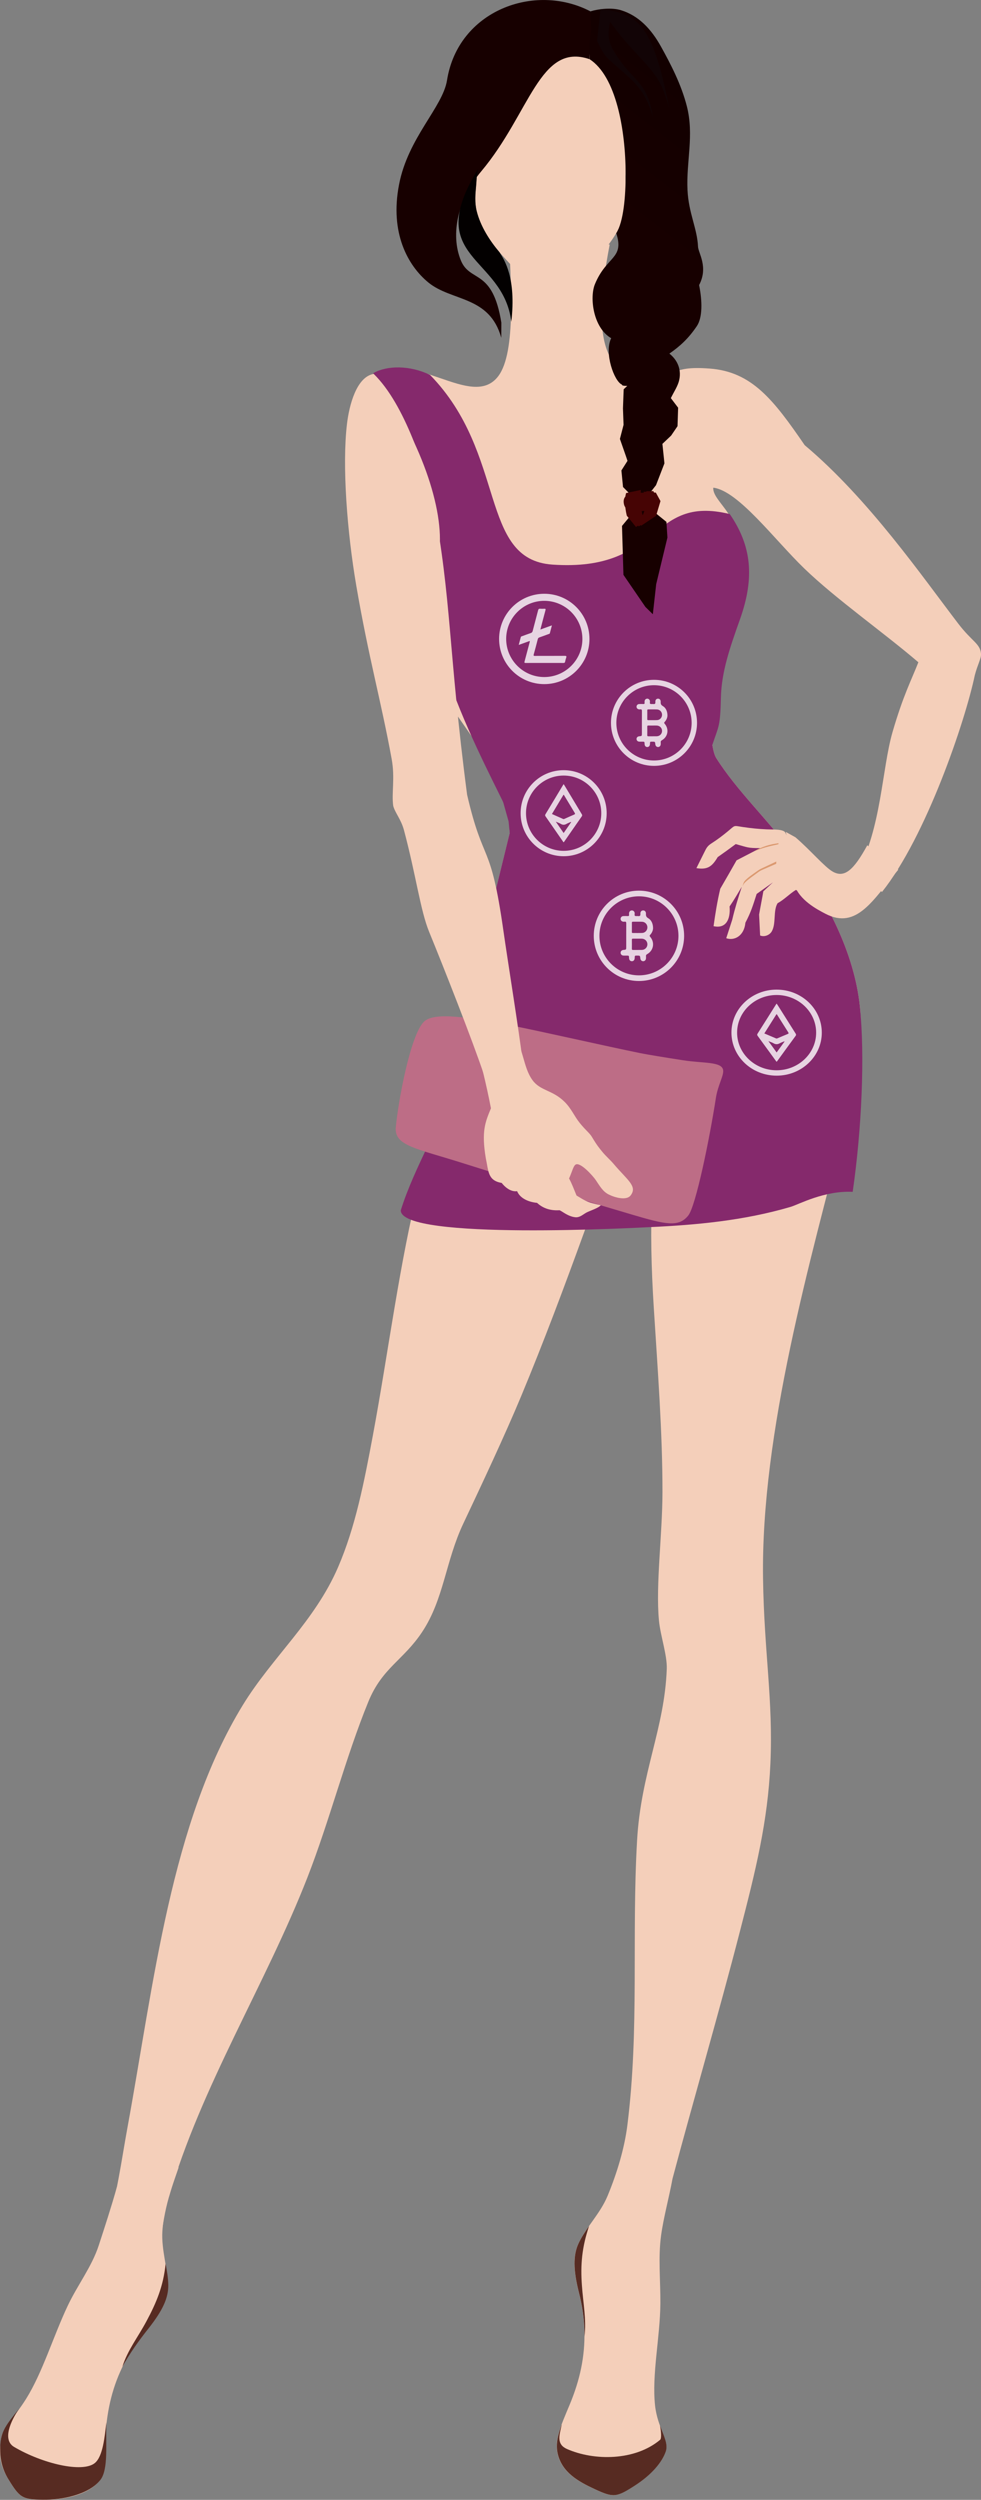 <svg width="228" height="581" viewBox="0 0 228 581" fill="none" xmlns="http://www.w3.org/2000/svg">
<rect x="0" y="0" width="228" height="581" fill="#808080" stroke="none"/>
<g clip-path="url(#clip0_13_229)">
<path fill-rule="evenodd" clip-rule="evenodd" d="M141.703 56.837C139.495 68.429 136.731 87.084 149.467 87.554C158.232 87.873 155.093 84.923 164.913 85.657C174.733 86.377 179.775 92.9 187.025 103.467C201.887 115.945 214.416 134.101 222.736 144.973C225.917 149.128 227.778 149.543 228 151.925C228.097 153.006 227.181 154.501 226.555 156.953C224.305 167.672 215.235 194.47 204.985 207.308L199.262 202.586C204.832 192.573 204.971 178.71 207.429 170.178C209.902 161.647 211.846 158.005 213.444 153.92C205.36 146.995 194.304 139.239 186.942 132.135C180.025 125.46 171.594 114.048 165.774 113.342C165.566 116.471 171.885 119.463 171.663 127.371C172.274 132.329 171.149 140.403 166.135 144.488C168.691 153.753 163.607 161.495 164.024 174.79L146.328 179.582L132.286 184.18L120.549 186.867L93.45 147.84C88.603 130.653 81.061 115.183 81.172 102.692C81.227 97.152 81.838 91.529 86.45 87.748C95.561 80.284 109.646 95.615 115.813 87.416C120.063 81.765 118.604 65.423 118.341 55.217L141.703 56.837Z" fill="#F4CFBA"/>
<path fill-rule="evenodd" clip-rule="evenodd" d="M165.066 166.439C165.107 171.314 165.677 174.943 166.455 176.175C171.316 183.848 178.344 190.371 184.053 198.098C192.192 209.108 198.554 221.503 199.846 233.885C200.679 241.876 199.179 250.49 196.595 260.6C188.261 293.242 176.83 332.92 177.344 366.947C177.594 384.023 179.719 395.172 179.053 409.921C178.441 423.424 175.636 434.67 171.997 448.768C167.177 467.492 160.885 489.097 156.301 506.367C155.496 510.743 154.204 515.438 153.648 519.551C152.94 524.717 153.523 530.035 153.482 535.395C153.412 543.275 151.468 551.861 152.245 559.063C152.815 564.326 155.579 567.165 154.718 569.727C153.871 572.247 151.44 575.156 147.537 577.676C143.259 580.432 142.578 580.543 138.189 578.507C134.342 576.721 130.564 574.602 129.577 570.212C128.869 567.04 130.314 563.869 132.383 558.924C134.814 553.122 135.967 547.582 135.828 541.89C135.758 538.912 135.328 535.893 134.536 532.805C133.203 527.556 133.189 524.094 134.453 521.393C136.217 517.626 139.509 514.469 141.217 510.342C143.425 505.01 145.148 499.262 145.814 493.903C148.62 471.55 146.787 450.278 148.065 427.787C148.954 411.999 154.468 401.764 154.968 387.86C155.079 384.647 153.482 380.159 153.148 376.6C152.37 368.318 153.954 356.671 153.968 346.811C153.982 332.865 152.87 318.614 151.94 303.754C150.829 285.999 150.968 268.604 155.343 249.783H149.19L126.883 188.418L165.066 166.439Z" fill="#F4CFBA"/>
<path fill-rule="evenodd" clip-rule="evenodd" d="M116.118 183.418L118.285 190.8L118.479 193.584L110.923 224.453L107.076 247.277C103.729 258.107 100.159 264.519 97.409 275.377C92.909 293.131 90.255 314.293 86.672 333.557C84.616 344.581 82.602 354.885 78.588 364.205C73.143 376.836 63.268 385.118 56.42 396.308C39.725 423.604 35.738 461.08 29.655 494.304C28.182 502.309 27.196 510.425 24.543 518.526C22.988 523.263 24.418 529.453 22.807 532.223C21.196 534.993 18.432 536.267 17.362 541.682L26.015 554.936C28.057 548.842 30.127 543.178 32.558 537.528C33.863 534.481 35.224 532.528 35.891 529.675C37.28 523.803 37.377 517.155 39.225 510.757C46.656 485.039 61.768 461.136 71.435 436.387C76.616 423.12 80.311 408.467 85.603 395.518C88.839 387.583 93.784 385.865 98.145 379.245C103.173 371.642 103.548 362.834 107.687 354.082C111.826 345.315 117.396 333.46 121.132 324.472C131.772 298.893 140.231 273.258 149.565 248.606L151.87 239.023L150.329 175.732L116.118 183.418Z" fill="#F4CFBA"/>
<path fill-rule="evenodd" clip-rule="evenodd" d="M165.066 166.439C165.107 171.314 165.677 174.943 166.455 176.175C171.316 183.848 178.344 190.371 184.053 198.098C192.192 209.108 198.554 221.503 199.846 233.885C201.04 245.421 200.276 262.525 198.179 276.997C191.526 276.692 185.706 279.905 183.775 280.487C172.83 283.714 161.621 284.711 151.12 285.196C148.981 285.293 93.159 288.381 93.145 281.304C96.339 271.056 102.715 261.237 105.354 251.639C107.645 243.316 109.187 234.702 110.91 224.467L118.466 193.597L118.202 190.897L116.104 183.432L147.94 176.3L165.066 166.439Z" fill="#85296C"/>
<path fill-rule="evenodd" clip-rule="evenodd" d="M27.141 508.375C25.96 512.654 24.252 517.876 22.96 521.836C21.349 526.794 18.071 530.991 15.765 535.838C12.39 542.956 9.917 551.349 6.084 557.498C3.278 561.999 0.611 564.118 0.264 566.791C-0.069 569.422 -0.5 572.233 1.931 576.194C4.584 580.529 5.153 580.931 9.987 580.986C14.237 581.042 20.293 580.1 23.085 576.582C25.099 574.034 24.224 571.513 24.515 566.168C24.863 559.894 26.238 554.396 28.835 549.341C30.196 546.696 31.891 544.161 33.96 541.71C37.447 537.555 38.961 534.453 39.002 531.462C39.058 527.307 37.474 523.027 37.738 518.582C38.086 512.821 39.808 508.818 41.53 503.708L27.141 508.375Z" fill="#F4CFBA"/>
<path fill-rule="evenodd" clip-rule="evenodd" d="M153.398 563.73C154.315 566.251 155.301 568.051 154.746 569.727C153.898 572.247 151.468 575.156 147.565 577.676C143.287 580.432 142.606 580.543 138.217 578.507C134.369 576.721 130.591 574.602 129.605 570.212C129.147 568.162 129.591 566.098 130.522 563.564L130.55 563.578C129.966 566.084 129.313 568.093 131.786 569.187C138.12 571.97 147.565 571.943 153.412 567.054C153.745 566.791 153.704 565.461 153.398 563.73Z" fill="#572B22"/>
<path fill-rule="evenodd" clip-rule="evenodd" d="M135.855 543.067C135.855 542.679 135.855 542.278 135.842 541.89C135.772 538.912 135.342 535.893 134.55 532.805C133.216 527.556 133.203 524.094 134.466 521.393C135.119 519.995 135.994 518.679 136.911 517.363C135.23 522.335 134.897 526.379 135.244 531.157C135.55 535.492 136.314 538.954 135.855 543.067Z" fill="#572B22"/>
<path fill-rule="evenodd" clip-rule="evenodd" d="M28.432 550.075C30.141 546.973 32.238 544.037 34.488 541.198C37.849 536.946 39.155 534.038 39.114 531.046C39.086 529.495 38.794 527.681 38.488 526.102C37.988 531.323 36.322 535.229 34.058 539.452C32.002 543.303 29.696 546.128 28.432 550.075Z" fill="#572B22"/>
<path fill-rule="evenodd" clip-rule="evenodd" d="M128.383 131.221C111.201 130.03 117.896 105.531 99.951 87.139C95.353 84.895 90.005 84.868 86.728 86.737C97.811 101.902 103.326 118.521 102.076 128.229C94.478 145.195 112.451 176.743 119.104 190.855C135.869 192.226 155.565 186.382 165.58 173.059C167.038 168.669 167.399 168.974 167.552 162.146C167.691 156.108 169.621 150.582 171.983 143.934C175.469 134.143 174.636 126.789 169.608 119.477C150.718 114.865 153.968 132.993 128.383 131.221Z" fill="#85296C"/>
<path fill-rule="evenodd" clip-rule="evenodd" d="M166.482 169.015C165.399 171.688 165.996 172.824 164.982 174.389C163.579 176.521 160.496 178.793 156.579 180.247C154.343 181.078 154.426 181.853 151.704 183.64C146.62 186.978 139.8 186.327 134.786 187.698C131.564 188.584 128.438 189.872 124.494 189.235L123.049 173.682C133.703 171.827 149.662 169.043 154.996 168.115C160.301 167.173 166.58 169.209 166.482 169.015Z" fill="#85296C"/>
<path fill-rule="evenodd" clip-rule="evenodd" d="M184.636 205.632C185.789 209.219 189.914 211.366 191.831 212.363C199.179 216.199 203.012 208.998 208.777 202.129L201.568 196.464C198.429 202.212 196.276 204.123 193.553 202.586C191.637 201.505 188.414 197.641 184.872 194.595L182.622 193.348L184.608 201.533L184.636 205.632Z" fill="#F4CFBA"/>
<path fill-rule="evenodd" clip-rule="evenodd" d="M178.191 192.753C176.261 192.67 174.663 192.503 172.747 192.226C170.302 191.866 170.997 191.7 169.094 193.265C167.857 194.276 166.732 195.135 165.427 195.966C164.399 196.617 164.191 197.074 163.677 198.112L161.857 201.768C164.454 202.198 165.51 201.381 166.802 199.206C168.232 198.209 169.608 197.212 170.997 196.173C173.802 196.949 173.705 197.115 176.677 197.115L171.191 199.954C169.941 202.17 168.677 204.358 167.399 206.56C166.691 209.579 166.274 212.197 165.843 215.257C168.705 215.895 169.816 213.706 169.566 210.673C170.649 209.108 171.427 207.724 172.413 206.089C171.538 208.748 170.816 211.061 170.177 213.776L168.788 218.055C170.677 218.706 172.955 217.543 173.247 214.44C174.525 212.031 175.025 210.369 175.858 207.765L179.65 205.065L177.414 207.156C177.164 208.638 176.677 211.075 176.427 212.557L176.664 217.418C177.608 217.833 178.844 217.363 179.358 216.49C180.428 214.69 179.65 211.684 180.719 209.926C182.247 209.095 183.497 207.737 184.983 206.823L188.97 208.984C189.206 206.02 189.317 205.674 188.567 202.807C188.373 202.073 187.692 201.339 187.484 200.674C187.234 199.899 187.359 199.04 187.109 198.666C186.748 198.112 186.095 197.891 185.734 197.378C185.303 196.797 185.261 196.104 184.9 195.592C184.497 195.01 183.539 194.761 183.011 194.318C182.594 193.971 182.636 193.404 182.178 193.182C181.247 192.697 179.817 192.822 178.191 192.753Z" fill="#F4CFBA"/>
<path fill-rule="evenodd" clip-rule="evenodd" d="M4.486 559.742C1.014 564.132 -0.056 565.323 0.056 569.851C0.097 571.596 0.486 573.826 1.931 576.18C4.584 580.515 5.153 580.917 9.987 580.972C14.237 581.028 20.529 579.906 23.321 576.374C25.252 573.937 24.529 567.857 24.724 562.941C24.335 566.264 23.946 570.904 22.029 572.455C19.154 574.782 9.848 572.58 3.278 568.702C0.528 567.082 2.403 562.774 4.486 559.742Z" fill="#572B22"/>
<path fill-rule="evenodd" clip-rule="evenodd" d="M107.979 270.46C120.202 274.338 137.633 279.559 146.884 282.287C154.746 284.614 157.76 285.279 159.968 282.495C161.732 280.293 164.941 264.533 166.385 255.171C166.857 252.138 168.288 249.936 168.066 248.676C167.719 246.695 163.441 247.152 158.746 246.418C154.537 245.767 150.565 245.116 148.842 244.77C140.911 243.164 125.008 239.535 118.993 238.372C109.521 236.544 100.978 235.048 98.534 237.458C95.381 240.56 92.589 255.78 91.992 261.943C91.589 266.333 96.603 266.846 107.979 270.46Z" fill="#BD6D86"/>
<path fill-rule="evenodd" clip-rule="evenodd" d="M114.104 257.581C112.785 260.807 111.854 262.871 112.91 269.2C113.562 272.191 113.326 274.366 116.604 274.934C117.757 276.388 119.063 277.011 120.188 276.845C120.841 278.493 122.827 279.379 124.813 279.559C125.855 280.515 127.466 281.443 130.05 281.276C130.647 281.498 132.036 282.758 133.758 282.911C134.73 282.994 135.467 282.287 136.244 281.844C136.953 281.443 139.314 280.709 139.62 280.085C139.05 280.016 138.217 279.781 137.842 279.684C136.092 279.268 135.133 278.507 133.994 277.856C133.564 276.831 132.869 274.961 132.258 273.895C133.008 272.205 133.23 271.097 133.716 270.71C134.772 269.865 137.842 273.341 138.467 274.269C139.397 275.64 140.092 276.928 141.481 277.62C142.995 278.382 145.62 279.047 146.551 277.856C148.231 275.709 145.814 274.283 142.661 270.557C141.786 269.519 140.828 268.743 139.925 267.621C139.383 266.956 138.786 266.278 137.606 264.297C137.008 263.286 136.272 262.871 134.772 261.029C133.453 259.409 132.828 257.691 131.23 256.099C128.424 253.301 125.591 253.564 123.758 251.044C121.438 247.831 121.896 243.718 118.327 238.026L110.146 241.128C111.757 246.944 112.965 251.681 114.104 257.581Z" fill="#F4CFBA"/>
<path fill-rule="evenodd" clip-rule="evenodd" d="M121.466 246.612C120.632 239.646 117.993 223.29 117.007 216.365C113.993 195.079 112.41 201.311 108.562 184.706C104.201 151.357 104.951 138.921 100.673 116.693C98.826 109.298 94.145 93.994 86.853 86.903C82.866 87.582 81.158 94.16 80.644 98.523C79.491 108.217 80.672 123.659 82.811 136.151C85.686 152.895 88.547 162.811 91.019 176.341C91.853 180.856 90.964 184.346 91.394 187.31C91.811 188.916 93.228 190.426 93.909 193.016C96.714 203.569 97.714 211.643 99.742 216.587C103.02 224.578 109.84 241.862 112.562 250.019L121.466 246.612Z" fill="#F4CFBA"/>
<path fill-rule="evenodd" clip-rule="evenodd" d="M136.217 63C133.314 66.282 131.147 67.764 127.994 67.764C124.841 67.764 122.827 65.867 119.41 62.252C116.132 58.803 112.173 54.663 110.812 49.178C109.784 45.038 111.41 43.016 110.409 37.379C109.396 31.618 108.465 25.524 109.896 19.694C111.493 13.184 120.132 9.445 128.688 9.653C136.731 9.847 144.717 13.586 146.217 19.694C147.648 25.524 146.731 31.604 145.703 37.379C144.703 43.016 146.328 45.038 145.314 49.178C143.967 54.676 139.884 58.831 136.217 63Z" fill="#F4CFBA"/>
<path fill-rule="evenodd" clip-rule="evenodd" d="M137.008 13.752C125.424 9.791 123.202 26.3 111.854 39.816C106.451 46.242 104.618 54.4 107.104 60.507C109.229 65.742 114.479 62.266 116.521 74.993L116.507 78.511C113.771 68.692 105.006 70.105 99.562 65.659C94.77 61.726 90.575 54.123 92.742 42.919C94.825 31.992 102.895 24.928 103.895 18.655C106.465 2.451 124.271 -4.127 137.231 2.645C138.022 4.002 138.328 5.041 138.356 6.578C138.37 7.631 137.467 8.767 137.495 10.179C137.508 11.896 136.939 11.8 137.008 13.752Z" fill="url(#paint0_linear_13_229)"/>
<path fill-rule="evenodd" clip-rule="evenodd" d="M111.118 39.29C110.771 40.523 110.798 41.727 110.673 43.016C110.479 45.01 110.298 47.101 110.798 49.081C111.687 52.613 113.826 55.951 116.077 58.61C117.215 60.396 120.007 64.509 118.841 74.799C116.965 59.316 98.103 60.313 111.118 39.29Z" fill="#030000"/>
<path fill-rule="evenodd" clip-rule="evenodd" d="M137.231 2.645C139.05 2.064 142.203 1.703 144.356 2.382C148.37 3.628 151.329 6.661 153.662 10.899C155.857 14.86 158.329 19.583 159.635 24.693C161.357 31.438 159.468 37.531 159.788 44.193C160.038 49.511 162.052 53.125 162.232 57.336C162.302 58.831 164.691 62.058 162.482 66.254C163.26 70.049 163.274 73.844 161.954 75.796C159.968 78.733 158.024 80.478 155.579 82.181C157.968 84.092 158.44 86.71 157.676 88.967C157.273 90.13 156.593 91.155 155.912 92.526L157.607 94.756L157.468 99.049L155.982 101.237L153.954 103.162L154.426 107.691L152.468 112.76L149.801 116.167L150.009 117.344L154.884 121.291L155.121 124.933L152.509 135.763L151.731 142.757L150.009 141.068L144.898 133.603L144.564 122.233L148.787 117.136L148.148 116.568L144.801 113.189L144.425 109.339L145.842 107.109L145.537 106.195L144.078 102.013L144.926 98.745L144.787 94.936L144.953 90.477L145.787 89.687C144.967 89.687 144.495 89.604 144.564 89.396C142.731 88.662 140.37 81.932 142.05 78.608C137.8 76.115 137.022 69.107 138.258 66.074C140.967 59.454 145.176 60.202 143.231 54.206C144.912 51.533 145.426 45.661 145.412 40.384C145.384 30.094 143.162 17.713 137.022 13.752L136.981 9.985L137.425 6.869L137.231 2.645Z" fill="url(#paint1_linear_13_229)"/>
<path d="M151.843 118.313C152.898 117.635 152.509 115.419 151.94 114.99C150.954 114.242 146.731 114.449 145.634 115.17C145.12 115.502 144.842 116.125 144.981 116.998C145.189 118.244 145.953 118.48 146.731 118.66C148.051 118.964 149.69 118.798 151.093 118.549C151.384 118.48 151.579 118.48 151.843 118.313Z" fill="#460404"/>
<path fill-rule="evenodd" clip-rule="evenodd" d="M149.551 114.297C150.065 115.267 150.301 117.773 149.426 119.629L149.342 119.74C148.801 117.524 148.815 116.25 148.926 113.868L145.509 114.602C145.176 115.793 145.134 117.524 145.676 119.851L147.815 122.482L151.259 120.183L152.287 116.762L151.204 114.283L149.551 114.297Z" fill="#460404"/>
<path fill-rule="evenodd" clip-rule="evenodd" d="M150.204 114.159C150.717 115.128 150.954 117.635 150.079 119.491L148.44 120.017C147.898 117.801 147.926 116.527 148.023 114.145L146.134 114.463C145.801 115.654 145.759 117.385 146.301 119.712L148.467 122.343L151.912 120.045L152.94 116.624L151.856 114.145L150.204 114.159Z" fill="#460404"/>
<path fill-rule="evenodd" clip-rule="evenodd" d="M151.051 114.422C151.565 115.391 151.801 117.385 150.926 119.241L147.828 120.197C147.287 117.981 147.315 116.707 147.412 114.325L146.787 114.394C146.453 115.585 146.412 117.316 146.953 119.643L149.037 122.177L152.482 119.878L153.509 116.458L152.426 114.491L151.051 114.422Z" fill="#460404"/>
<path fill-rule="evenodd" clip-rule="evenodd" d="M147.176 116.693C147.217 117.482 147.148 118.133 147.037 118.147C146.926 118.161 146.814 117.524 146.773 116.735C146.745 115.945 146.801 115.294 146.912 115.28C147.023 115.267 147.148 115.904 147.176 116.693Z" fill="#460404"/>
<path fill-rule="evenodd" clip-rule="evenodd" d="M152.19 116.582C152.231 117.372 152.162 118.023 152.051 118.036C151.94 118.05 151.829 117.413 151.787 116.624C151.759 115.834 151.815 115.183 151.926 115.17C152.051 115.156 152.162 115.793 152.19 116.582Z" fill="#460404"/>
<path fill-rule="evenodd" clip-rule="evenodd" d="M139.564 2.147C144.467 2.507 147.356 3.961 149.37 6.62C152.829 11.176 154.287 19.514 155.621 25.247C153.551 18.821 153.259 18.184 147.578 12.076C145.495 9.833 143.62 7.603 141.786 5.069C141.009 8.877 141.495 10.304 143.884 13.766C147.481 18.973 150.551 19.264 151.759 27.297C149.801 20.095 146.384 18.281 141.495 13.808C140.231 12.644 139.481 10.996 138.772 9.473L139.272 4.889L139.564 2.147Z" fill="#120406"/>
<path fill-rule="evenodd" clip-rule="evenodd" d="M175.15 197.905C177.289 197.032 178.636 196.713 180.9 196.215L180.955 195.966C178.941 196.243 177.316 196.672 175.15 197.905Z" fill="#DB9970"/>
<path fill-rule="evenodd" clip-rule="evenodd" d="M172.552 205.992C172.83 205.522 172.844 205.397 173.219 205.037C173.899 204.372 175.163 203.486 176.122 202.779C176.594 202.433 176.677 202.392 177.219 202.142L180.4 200.757L180.428 200.231L177.191 201.755C176.636 202.018 176.483 202.101 175.997 202.447C174.9 203.223 173.677 204.04 173.066 204.774C172.761 205.161 172.802 205.369 172.552 205.992Z" fill="#DB9970"/>
<g opacity="0.8" clip-path="url(#clip1_13_229)">
<path d="M126.501 138C132.311 138 137.007 142.706 137 148.521C136.993 154.309 132.292 159 126.499 159C120.689 159 115.993 154.294 115.999 148.479C116.006 142.692 120.707 138 126.501 138ZM126.51 139.643C121.636 139.638 117.657 143.6 117.643 148.469C117.629 153.361 121.601 157.351 126.49 157.356C131.364 157.361 135.344 153.399 135.358 148.53C135.371 143.637 131.4 139.648 126.51 139.643Z" fill="white"/>
<path d="M125.594 146.31C126.507 145.98 127.35 145.676 128.276 145.343C128.105 145.997 127.956 146.585 127.795 147.17C127.752 147.325 127.591 147.335 127.465 147.381C126.773 147.635 126.082 147.894 125.386 148.136C125.174 148.21 125.051 148.309 124.992 148.543C124.69 149.734 124.374 150.923 124.045 152.107C123.965 152.396 124.052 152.442 124.321 152.441C126.631 152.433 128.942 152.446 131.251 152.427C131.655 152.423 131.711 152.533 131.585 152.88C131.479 153.175 131.403 153.482 131.342 153.79C131.295 154.026 131.178 154.084 130.947 154.083C128.022 154.075 125.097 154.074 122.172 154.084C121.868 154.085 121.846 153.991 121.915 153.736C122.31 152.272 122.694 150.806 123.082 149.341C123.109 149.238 123.166 149.138 123.108 148.973C122.283 149.269 121.46 149.565 120.557 149.889C120.731 149.231 120.886 148.642 121.046 148.055C121.084 147.914 121.229 147.902 121.34 147.861C122.006 147.615 122.67 147.361 123.343 147.138C123.604 147.051 123.735 146.916 123.805 146.644C124.214 145.043 124.651 143.449 125.062 141.849C125.131 141.577 125.233 141.454 125.528 141.479C125.854 141.506 126.185 141.498 126.512 141.48C126.8 141.465 126.854 141.548 126.777 141.831C126.395 143.227 126.034 144.628 125.667 146.029C125.648 146.093 125.632 146.158 125.594 146.31Z" fill="white"/>
</g>
<g opacity="0.8" clip-path="url(#clip2_13_229)">
<path d="M151.99 158C157.527 157.997 162.003 162.473 162 168.009C161.997 173.524 157.524 177.997 152.01 177.999C146.475 178.003 141.998 173.525 142 167.99C142.002 162.475 146.476 158.003 151.99 158ZM143.252 167.978C143.241 172.8 147.159 176.736 151.979 176.748C156.8 176.759 160.737 172.842 160.748 168.022C160.759 163.2 156.842 159.263 152.021 159.253C147.2 159.241 143.262 163.158 143.252 167.978Z" fill="white"/>
<path d="M155.125 166.287C155.121 166.748 154.92 167.316 154.485 167.781C154.321 167.956 154.335 168.043 154.486 168.22C155.558 169.472 155.251 171.245 153.821 172.056C153.62 172.17 153.539 172.289 153.56 172.51C153.575 172.678 153.571 172.849 153.558 173.017C153.53 173.378 153.257 173.631 152.921 173.621C152.6 173.613 152.35 173.364 152.314 173.022C152.249 172.374 152.249 172.374 151.575 172.375C151.075 172.375 151.075 172.375 151.063 172.896C151.052 173.344 150.801 173.629 150.425 173.622C150.061 173.615 149.825 173.341 149.812 172.911C149.797 172.375 149.797 172.375 149.275 172.375C149.04 172.375 148.806 172.384 148.572 172.372C148.204 172.354 147.946 172.097 147.94 171.761C147.933 171.422 148.184 171.16 148.548 171.126C149.186 171.068 149.186 171.068 149.186 170.417C149.186 168.712 149.178 167.008 149.193 165.303C149.197 164.978 149.14 164.803 148.776 164.874C148.701 164.888 148.619 164.88 148.542 164.872C148.183 164.839 147.929 164.567 147.939 164.232C147.948 163.908 148.192 163.65 148.539 163.631C148.863 163.614 149.19 163.609 149.514 163.629C149.764 163.645 149.84 163.55 149.813 163.317C149.8 163.201 149.804 163.082 149.815 162.966C149.849 162.622 150.104 162.381 150.429 162.377C150.751 162.373 151.012 162.614 151.058 162.952C151.087 163.167 150.956 163.466 151.129 163.576C151.299 163.684 151.583 163.596 151.812 163.629C152.218 163.688 152.35 163.539 152.32 163.128C152.286 162.668 152.547 162.386 152.922 162.378C153.31 162.369 153.583 162.664 153.553 163.141C153.525 163.581 153.636 163.856 154.049 164.098C154.747 164.505 155.12 165.304 155.125 166.287ZM150.439 166.131C150.439 166.468 150.443 166.806 150.436 167.144C150.433 167.304 150.479 167.379 150.655 167.377C151.343 167.369 152.032 167.394 152.72 167.363C153.378 167.334 153.875 166.77 153.872 166.12C153.869 165.468 153.368 164.913 152.709 164.885C152.035 164.858 151.358 164.882 150.683 164.873C150.5 164.871 150.429 164.93 150.436 165.117C150.447 165.455 150.439 165.793 150.439 166.131ZM151.725 168.627C151.725 168.627 151.725 168.627 151.725 168.626C151.388 168.626 151.05 168.634 150.712 168.623C150.523 168.616 150.43 168.659 150.434 168.876C150.446 169.539 150.446 170.201 150.434 170.863C150.431 171.071 150.503 171.13 150.704 171.127C151.353 171.117 152.003 171.136 152.651 171.119C153.353 171.099 153.88 170.541 153.872 169.859C153.864 169.194 153.344 168.659 152.661 168.63C152.35 168.616 152.037 168.627 151.725 168.627Z" fill="white"/>
</g>
<g opacity="0.8" clip-path="url(#clip3_13_229)">
<path d="M130.99 179C136.527 178.997 141.003 183.473 141 189.009C140.997 194.524 136.524 198.997 131.01 198.999C125.475 199.003 120.998 194.525 121 188.99C121.002 183.475 125.476 179.003 130.99 179ZM122.252 188.978C122.241 193.8 126.159 197.736 130.979 197.748C135.8 197.759 139.737 193.842 139.748 189.022C139.759 184.2 135.842 180.263 131.021 180.253C126.2 180.241 122.262 184.158 122.252 188.978Z" fill="white"/>
<path d="M130.999 182.248C131.071 182.355 131.132 182.436 131.185 182.523C132.525 184.753 133.861 186.985 135.204 189.213C135.314 189.395 135.357 189.531 135.216 189.734C133.843 191.696 132.484 193.667 131.121 195.635C131.092 195.676 131.056 195.713 131.023 195.751C130.895 195.723 130.866 195.612 130.811 195.533C129.475 193.609 128.145 191.682 126.807 189.759C126.683 189.582 126.647 189.453 126.774 189.245C128.143 186.987 129.497 184.721 130.857 182.457C130.895 182.393 130.94 182.334 130.999 182.248ZM128.28 189.186C129.156 189.576 130.011 189.951 130.86 190.337C131.004 190.403 131.11 190.35 131.227 190.298C131.963 189.972 132.693 189.633 133.435 189.323C133.691 189.216 133.69 189.122 133.558 188.905C132.754 187.586 131.965 186.257 131.167 184.935C131.119 184.856 131.102 184.735 130.96 184.722C130.073 186.199 129.185 187.678 128.28 189.186ZM132.746 191.083C132.73 191.062 132.715 191.04 132.7 191.018C132.359 191.169 132.003 191.291 131.682 191.476C131.226 191.74 130.811 191.77 130.345 191.488C130.015 191.288 129.636 191.167 129.175 190.965C129.822 191.901 130.398 192.733 131.001 193.605C131.596 192.743 132.171 191.914 132.746 191.083Z" fill="white"/>
</g>
<g opacity="0.8" clip-path="url(#clip4_13_229)">
<path d="M148.49 207C154.303 206.997 159.003 211.697 159 217.51C158.997 223.3 154.301 227.997 148.51 227.999C142.699 228.003 137.998 223.302 138 217.489C138.002 211.699 142.699 207.003 148.49 207ZM139.315 217.477C139.303 222.54 143.417 226.673 148.477 226.685C153.54 226.697 157.674 222.584 157.685 217.523C157.697 212.46 153.585 208.326 148.523 208.316C143.46 208.303 139.326 212.416 139.315 217.477Z" fill="white"/>
<path d="M151.782 215.701C151.777 216.185 151.566 216.781 151.109 217.27C150.937 217.454 150.952 217.545 151.111 217.73C152.236 219.045 151.914 220.907 150.412 221.759C150.201 221.878 150.116 222.003 150.138 222.235C150.154 222.412 150.15 222.591 150.136 222.768C150.107 223.147 149.819 223.412 149.467 223.403C149.13 223.393 148.867 223.133 148.83 222.773C148.761 222.093 148.761 222.093 148.054 222.093C147.529 222.093 147.529 222.093 147.516 222.64C147.505 223.111 147.241 223.411 146.847 223.403C146.464 223.396 146.217 223.108 146.203 222.656C146.186 222.094 146.186 222.094 145.638 222.094C145.392 222.094 145.146 222.103 144.901 222.091C144.514 222.071 144.243 221.802 144.237 221.449C144.229 221.094 144.493 220.818 144.876 220.783C145.546 220.721 145.546 220.721 145.546 220.038C145.546 218.248 145.537 216.458 145.553 214.669C145.556 214.326 145.497 214.144 145.114 214.217C145.036 214.232 144.95 214.224 144.869 214.216C144.492 214.181 144.226 213.896 144.236 213.543C144.246 213.204 144.502 212.932 144.866 212.912C145.206 212.894 145.55 212.889 145.889 212.911C146.152 212.927 146.232 212.827 146.204 212.583C146.19 212.461 146.195 212.337 146.206 212.214C146.241 211.853 146.509 211.6 146.85 211.596C147.189 211.592 147.463 211.844 147.511 212.2C147.541 212.425 147.404 212.739 147.586 212.855C147.764 212.968 148.062 212.876 148.303 212.911C148.729 212.972 148.868 212.816 148.836 212.384C148.801 211.902 149.075 211.605 149.468 211.597C149.875 211.588 150.162 211.897 150.13 212.398C150.101 212.86 150.218 213.149 150.651 213.403C151.385 213.83 151.776 214.669 151.782 215.701ZM146.861 215.537C146.861 215.891 146.866 216.247 146.858 216.601C146.855 216.769 146.903 216.848 147.088 216.845C147.811 216.837 148.534 216.863 149.256 216.831C149.947 216.801 150.469 216.209 150.466 215.526C150.463 214.842 149.937 214.258 149.244 214.23C148.536 214.201 147.826 214.226 147.117 214.217C146.925 214.214 146.851 214.276 146.857 214.473C146.869 214.828 146.861 215.183 146.861 215.537ZM148.212 218.159C148.212 218.158 148.212 218.158 148.212 218.157C147.857 218.157 147.502 218.165 147.148 218.154C146.949 218.147 146.852 218.191 146.856 218.42C146.868 219.116 146.868 219.811 146.856 220.506C146.852 220.724 146.928 220.787 147.139 220.783C147.82 220.773 148.503 220.793 149.184 220.774C149.921 220.754 150.474 220.168 150.466 219.452C150.458 218.753 149.911 218.191 149.194 218.161C148.867 218.147 148.539 218.159 148.212 218.159Z" fill="white"/>
</g>
<g opacity="0.8" clip-path="url(#clip5_13_229)">
<path d="M180.49 230C186.303 229.997 191.003 234.473 191 240.009C190.997 245.524 186.301 249.997 180.51 249.999C174.699 250.003 169.998 245.525 170 239.99C170.002 234.475 174.699 230.003 180.49 230ZM171.315 239.978C171.303 244.8 175.417 248.736 180.477 248.748C185.54 248.759 189.674 244.842 189.685 240.022C189.697 235.2 185.585 231.263 180.523 231.253C175.46 231.241 171.326 235.158 171.315 239.978Z" fill="white"/>
<path d="M180.499 233.248C180.575 233.355 180.639 233.436 180.694 233.523C182.101 235.753 183.504 237.985 184.914 240.213C185.029 240.395 185.075 240.531 184.927 240.734C183.485 242.696 182.058 244.667 180.627 246.635C180.596 246.676 180.559 246.713 180.524 246.751C180.39 246.723 180.359 246.612 180.302 246.533C178.899 244.609 177.502 242.682 176.097 240.759C175.968 240.582 175.93 240.453 176.063 240.245C177.5 237.987 178.922 235.721 180.349 233.457C180.39 233.393 180.437 233.334 180.499 233.248ZM177.644 240.186C178.564 240.576 179.461 240.951 180.353 241.337C180.504 241.403 180.615 241.35 180.738 241.298C181.511 240.972 182.278 240.633 183.057 240.323C183.325 240.216 183.325 240.122 183.186 239.905C182.342 238.586 181.513 237.257 180.675 235.935C180.625 235.856 180.607 235.735 180.458 235.722C179.527 237.199 178.594 238.678 177.644 240.186ZM182.333 242.083C182.317 242.062 182.301 242.04 182.285 242.018C181.927 242.169 181.553 242.291 181.217 242.476C180.737 242.74 180.301 242.77 179.812 242.488C179.465 242.288 179.067 242.167 178.583 241.965C179.263 242.901 179.868 243.733 180.501 244.605C181.126 243.743 181.73 242.914 182.333 242.083Z" fill="white"/>
</g>
</g>
<defs>
<linearGradient id="paint0_linear_13_229" x1="85.822" y1="40.485" x2="65.67" y2="41.191" gradientUnits="userSpaceOnUse">
<stop stop-color="#170000"/>
<stop offset="1" stop-color="#260000"/>
</linearGradient>
<linearGradient id="paint1_linear_13_229" x1="277.794" y1="-97.447" x2="155.255" y2="59.855" gradientUnits="userSpaceOnUse">
<stop/>
<stop offset="1" stop-color="#170000"/>
</linearGradient>
<clipPath id="clip0_13_229">
<rect width="228" height="581" fill="white"/>
</clipPath>
<clipPath id="clip1_13_229">
<rect width="21" height="21" fill="white" transform="translate(116 138)"/>
</clipPath>
<clipPath id="clip2_13_229">
<rect width="20" height="20" fill="white" transform="translate(142 158)"/>
</clipPath>
<clipPath id="clip3_13_229">
<rect width="20" height="20" fill="white" transform="translate(121 179)"/>
</clipPath>
<clipPath id="clip4_13_229">
<rect width="21" height="21" fill="white" transform="translate(138 207)"/>
</clipPath>
<clipPath id="clip5_13_229">
<rect width="21" height="20" fill="white" transform="translate(170 230)"/>
</clipPath>
</defs>
</svg>
